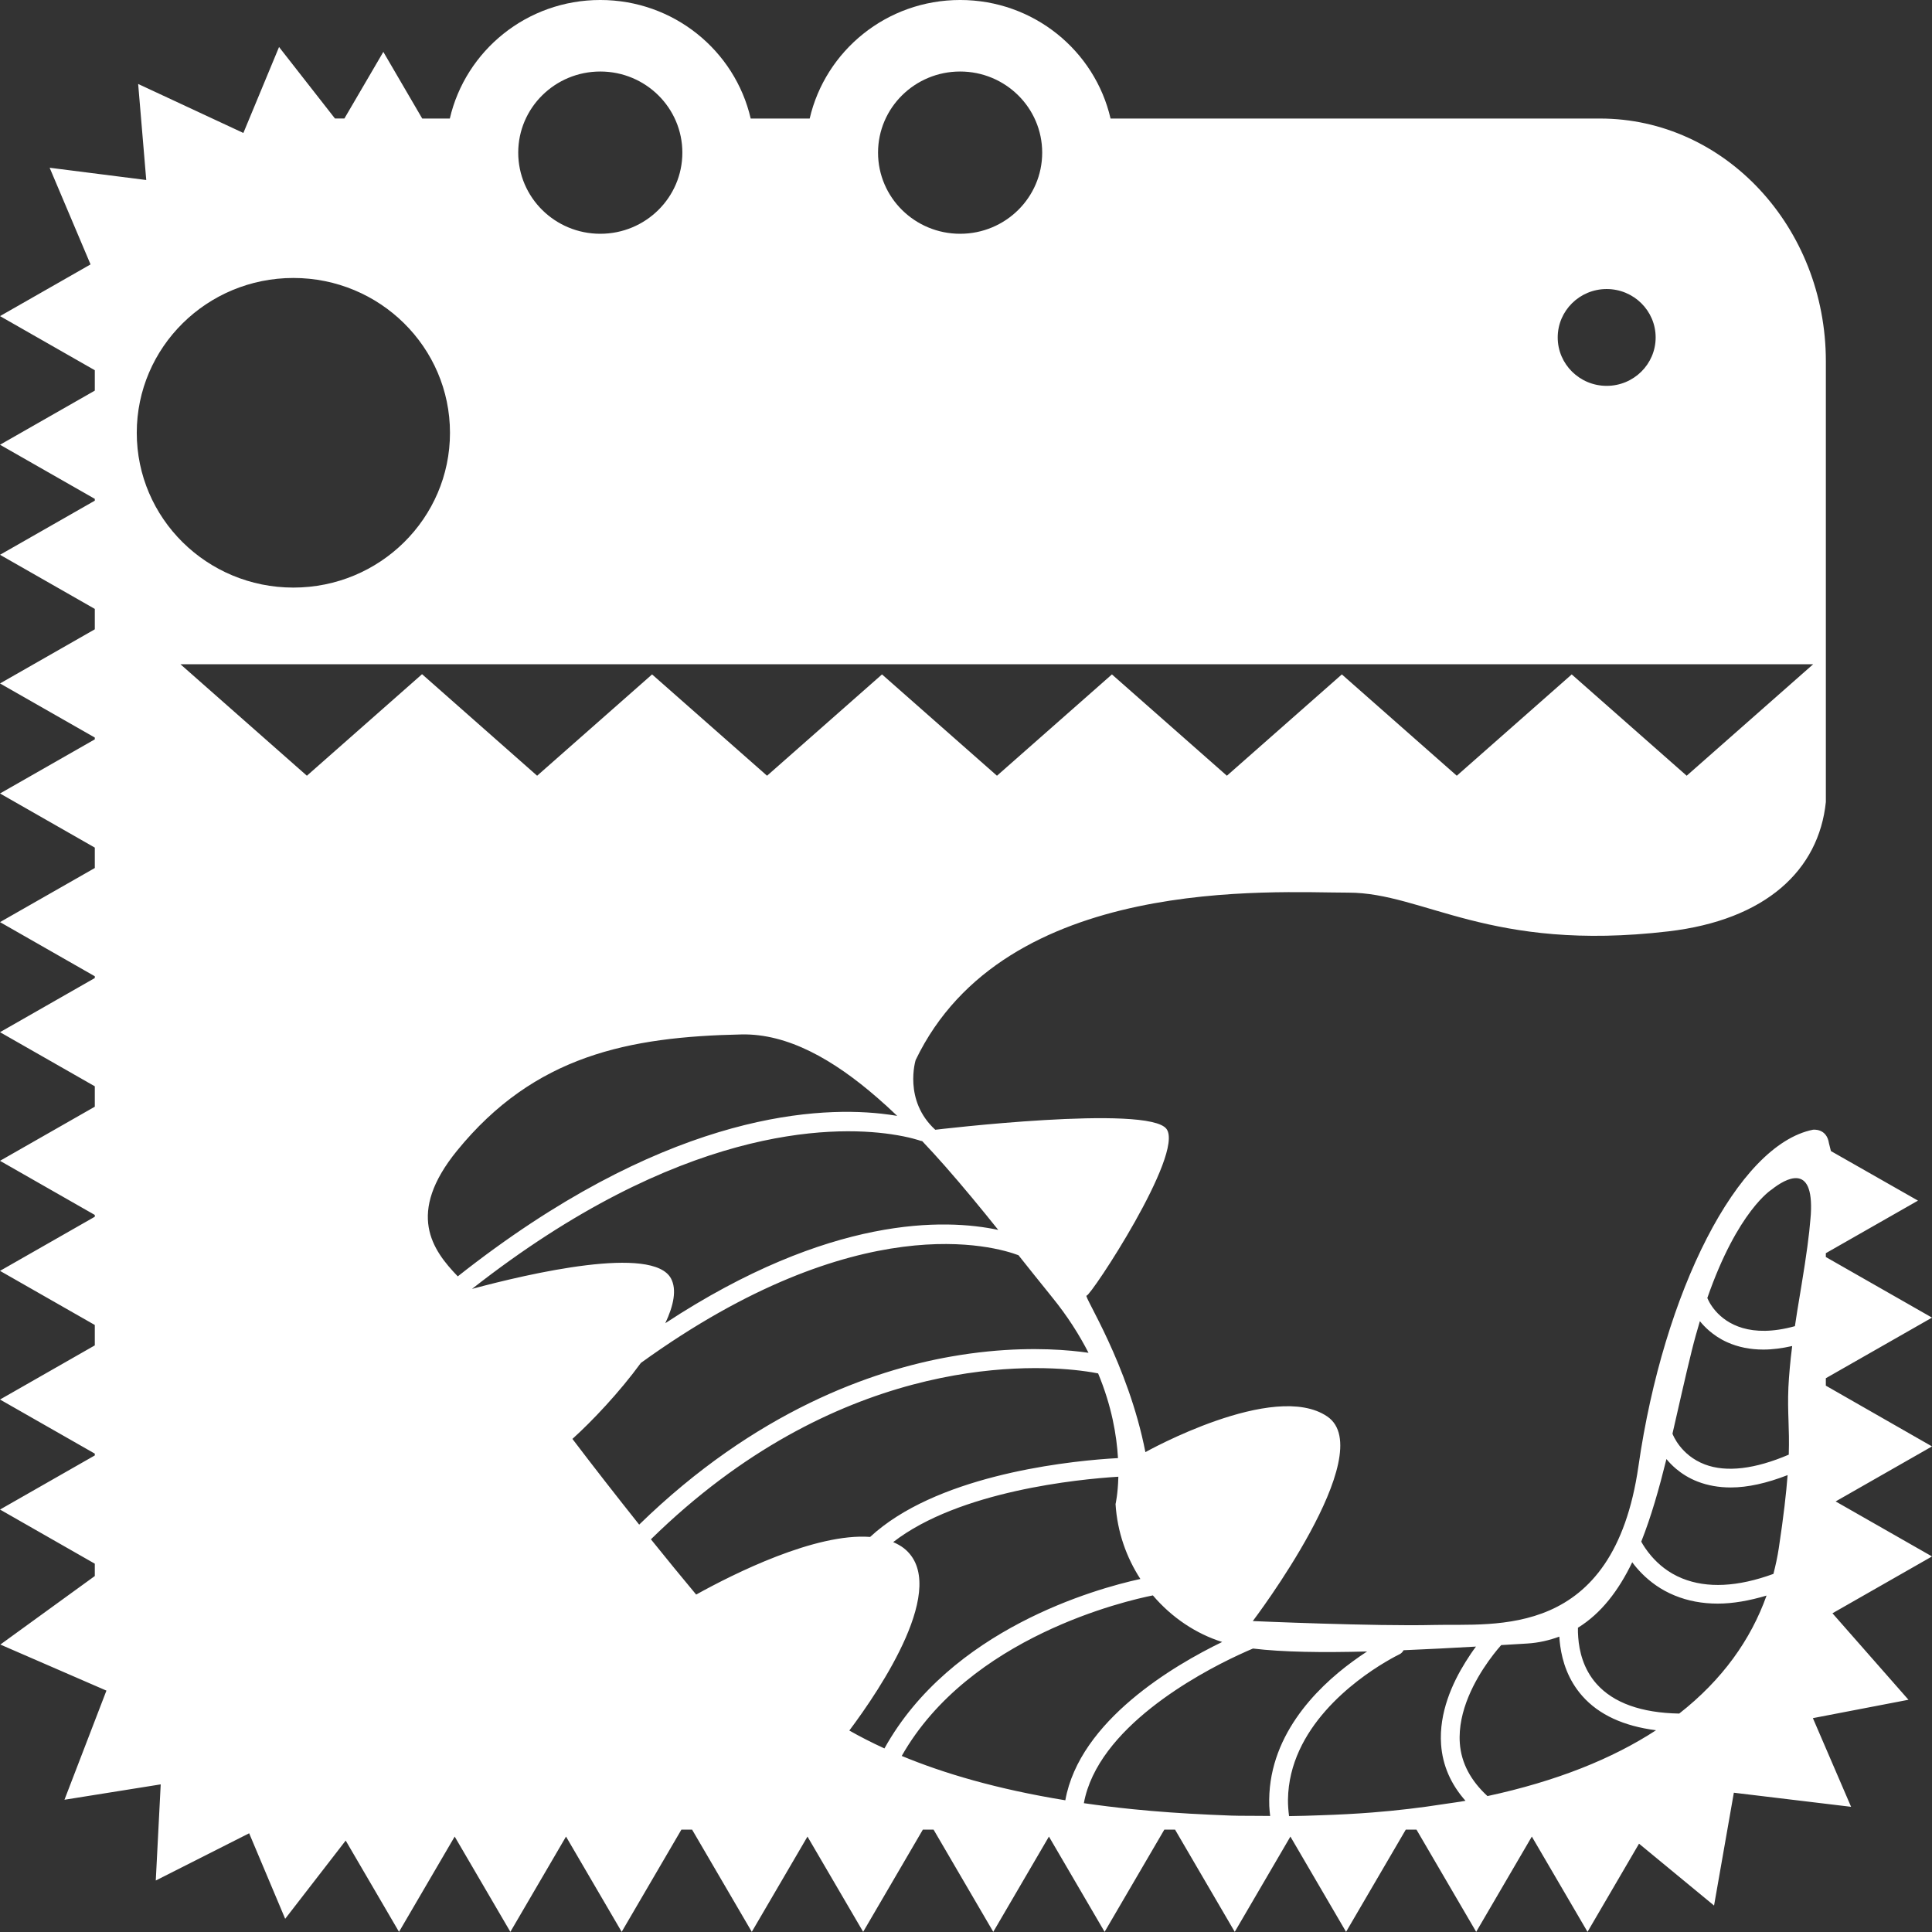 <?xml version="1.0" encoding="UTF-8" standalone="no"?>
<!DOCTYPE svg PUBLIC "-//W3C//DTD SVG 1.1//EN" "http://www.w3.org/Graphics/SVG/1.1/DTD/svg11.dtd">
<svg width="100%" height="100%" viewBox="0 0 512 512" version="1.1" xmlns="http://www.w3.org/2000/svg" xmlns:xlink="http://www.w3.org/1999/xlink" xml:space="preserve" xmlns:serif="http://www.serif.com/" style="fill-rule:evenodd;clip-rule:evenodd;stroke-linejoin:round;stroke-miterlimit:2;">
    <rect x="0" y="0" width="512" height="512" fill="#333333" stroke="none"/>
    <rect id="Artboard1" x="0" y="0" width="512" height="512" style="fill:none;"/>
    <g id="Artboard11" serif:id="Artboard1">
        <g transform="matrix(5.969,0,0,5.9,-42.445,-39.043)">
            <path d="M88.174,68.857L88.174,68.523L92.888,65.801L88.174,63.079L88.174,62.907L92.265,60.546L88.4,58.32L88.313,57.971C88.209,57.276 87.6,57.362 87.6,57.362C84.258,58.042 80.97,64.633 79.855,72.469C78.742,80.301 73.486,79.535 70.771,79.606C68.157,79.672 62.732,79.431 62.732,79.431C62.732,79.431 68.406,71.877 66.039,70.242C63.672,68.607 57.964,71.843 57.964,71.843C57.198,67.876 55.18,64.777 55.354,64.812C55.528,64.847 59.704,58.443 58.903,57.329C58.103,56.215 48.635,57.363 48.635,57.363C47.207,56.041 47.764,54.231 47.764,54.231C51.733,45.877 63.637,46.712 66.978,46.712C70.319,46.712 73.243,49.393 81.179,48.452C85.508,47.94 87.862,45.703 88.175,42.64L88.175,22.846C88.175,16.824 83.687,11.942 78.151,11.942L56.417,11.942C55.721,8.893 52.998,6.617 49.739,6.617C46.479,6.617 43.757,8.893 43.059,11.942L40.44,11.942C39.744,8.893 37.021,6.617 33.762,6.617C30.502,6.617 27.78,8.893 27.082,11.942L25.857,11.942L24.13,8.948L22.401,11.941L21.983,11.941L19.5,8.729L17.916,12.59L13.245,10.389L13.604,14.703L9.315,14.152L11.131,18.494L7.111,20.816L11.32,23.247L11.32,24.163L7.111,26.594L11.32,29.025L11.32,29.106L7.111,31.537L11.32,33.968L11.32,34.884L7.111,37.316L11.32,39.746L11.32,39.827L7.111,42.258L11.32,44.69L11.32,45.606L7.111,48.036L11.32,50.468L11.32,50.548L7.111,52.98L11.32,55.411L11.32,56.327L7.111,58.758L11.32,61.189L11.32,61.27L7.111,63.701L11.32,66.132L11.32,67.048L7.111,69.48L11.32,71.91L11.32,71.991L7.111,74.422L11.32,76.854L11.32,77.408L7.126,80.486L11.836,82.555L9.973,87.457L14.246,86.766L14.027,91.084L18.173,88.963L19.772,92.804L22.459,89.29L24.826,93.39L27.298,89.111L29.77,93.39L32.241,89.111L34.712,93.39L37.363,88.8L37.839,88.8L40.489,93.39L42.961,89.111L45.433,93.39L48.083,88.8L48.56,88.8L51.21,93.39L53.681,89.111L56.153,93.39L58.804,88.8L59.281,88.8L61.931,93.39L64.402,89.111L66.873,93.39L69.524,88.8L70,88.8L72.65,93.39L75.121,89.111L77.593,93.39L79.88,89.43L83.211,92.209L84.09,87.141L89.295,87.774L87.599,83.791L91.843,82.966L88.468,79.081L92.888,76.528L88.609,74.057L92.888,71.586L88.174,68.857ZM85.772,60.046C86.103,59.78 86.542,59.509 86.898,59.538C87.29,59.571 87.579,59.973 87.507,61.17C87.504,61.23 87.494,61.309 87.49,61.374C87.438,62.056 87.311,63.019 87.094,64.341C87.07,64.489 87.05,64.619 87.023,64.778C86.934,65.304 86.864,65.76 86.801,66.185C84.808,66.743 83.773,66.07 83.29,65.516C83.041,65.23 82.937,64.978 82.925,64.945C82.921,64.936 82.914,64.931 82.911,64.923C84.263,60.987 85.772,60.046 85.772,60.046ZM82.222,67.283C82.338,66.809 82.459,66.376 82.582,65.96C82.692,66.098 82.825,66.241 82.987,66.384C83.206,66.575 83.471,66.761 83.8,66.909C84.282,67.128 84.818,67.236 85.403,67.236C85.804,67.236 86.232,67.179 86.68,67.077C86.633,67.442 86.6,67.764 86.574,68.056C86.545,68.381 86.524,68.675 86.512,68.933C86.463,70.107 86.567,70.723 86.528,71.956C85.034,72.604 83.757,72.763 82.801,72.395C82.265,72.188 81.912,71.857 81.689,71.57C81.467,71.284 81.376,71.045 81.365,71.014C81.649,69.774 81.921,68.51 82.222,67.283ZM81.097,72.154C81.216,72.3 81.357,72.449 81.527,72.594C81.783,72.811 82.094,73.014 82.482,73.166C82.932,73.342 83.423,73.43 83.955,73.43C84.714,73.43 85.56,73.235 86.477,72.875C86.415,73.682 86.302,74.713 86.085,76.158C86.027,76.549 85.943,76.932 85.847,77.312C84.261,77.898 82.901,77.966 81.797,77.515C81.175,77.261 80.739,76.874 80.437,76.523C80.209,76.256 80.06,76.016 79.979,75.863C80.421,74.737 80.774,73.474 81.097,72.154ZM79.578,76.79C79.699,76.956 79.844,77.13 80.022,77.31C80.376,77.667 80.844,78.027 81.463,78.283C82.048,78.526 82.686,78.647 83.375,78.647C84.049,78.647 84.775,78.517 85.542,78.286C84.845,80.267 83.576,82.072 81.664,83.586C79.982,83.555 78.746,83.107 77.996,82.254C77.406,81.584 77.226,80.777 77.181,80.168C77.168,80.003 77.164,79.857 77.168,79.73C78.196,79.089 78.97,78.065 79.578,76.79ZM76.341,80.13C76.349,80.265 76.362,80.403 76.383,80.554C76.478,81.245 76.73,82.074 77.362,82.797C78.104,83.646 79.21,84.151 80.635,84.335C78.703,85.61 76.225,86.622 73.151,87.292C72.413,86.604 71.988,85.813 71.924,84.919C71.82,83.464 72.619,82.053 73.195,81.233C73.502,80.799 73.749,80.522 73.756,80.515C73.758,80.514 73.758,80.512 73.759,80.51C74.143,80.487 74.528,80.463 74.912,80.44C75.437,80.408 75.903,80.292 76.341,80.13ZM47.146,85.489C50.148,80.131 57.117,78.514 58.296,78.278C59.142,79.284 60.225,80.005 61.366,80.368C61.368,80.369 61.371,80.37 61.373,80.37C61.372,80.371 61.37,80.372 61.369,80.372C59.266,81.401 55.042,83.893 54.409,87.481C51.351,86.978 48.982,86.26 47.146,85.489ZM47.241,76.159C47.098,76.046 46.936,75.96 46.766,75.884C49.702,73.579 55.021,73.058 56.723,72.95C56.736,72.95 56.75,72.948 56.763,72.948C56.762,72.962 56.763,72.977 56.762,72.99C56.741,73.738 56.639,74.176 56.639,74.176C56.717,75.437 57.125,76.578 57.741,77.54C55.739,77.981 49.316,79.798 46.378,85.152C45.802,84.885 45.285,84.616 44.819,84.348C46.198,82.485 49.312,77.816 47.241,76.159ZM56.317,72.138C54.114,72.297 48.612,72.961 45.743,75.652C43.315,75.468 39.69,77.302 38.019,78.241C37.397,77.488 36.715,76.644 36.01,75.758C44.184,67.654 52.463,67.865 55.071,68.182C55.488,68.233 55.762,68.286 55.865,68.307C56.471,69.78 56.69,71.096 56.747,72.111C56.626,72.116 56.477,72.126 56.317,72.138ZM55.438,67.381C55.228,67.35 54.974,67.318 54.675,67.29C53.486,67.179 51.623,67.14 49.321,67.552C45.825,68.175 40.656,70.005 35.489,75.099C34.489,73.829 33.466,72.502 32.525,71.249C33.391,70.46 34.61,69.159 35.564,67.836C45.237,60.769 51.317,62.61 52.33,62.999C52.792,63.587 53.239,64.155 53.677,64.701C53.724,64.761 53.773,64.823 53.82,64.882C54.505,65.733 55.028,66.573 55.438,67.381ZM46.058,55.921C46.355,56.182 46.651,56.454 46.944,56.739C46.732,56.703 46.496,56.669 46.237,56.64C43.07,56.29 36.406,56.778 27.435,63.948C26.308,62.766 25.13,61.128 27.402,58.303C30.848,54.022 35.025,53.187 40.037,53.081C42.083,53.04 44.11,54.208 46.058,55.921ZM49.068,58.995C49.88,59.928 50.67,60.901 51.431,61.862C49.094,61.356 43.975,61.184 36.649,66.051C37.022,65.252 37.163,64.539 36.903,64.046C36.104,62.527 30.61,63.819 28.067,64.511C37.26,57.212 43.987,57.164 46.678,57.564C47.506,57.686 47.957,57.85 47.976,57.857C48.001,57.867 48.028,57.866 48.053,57.871C48.396,58.237 48.734,58.61 49.068,58.995ZM86.503,37.442L81.996,41.461L76.892,36.91L71.789,41.461L66.686,36.91L61.582,41.461L56.478,36.91L51.374,41.461L46.27,36.91L41.166,41.461L36.062,36.91L30.958,41.461L25.849,36.9L20.736,41.461L15.123,36.454L87.611,36.454L86.503,37.442ZM13.183,26.057C13.183,22.217 16.296,19.103 20.136,19.103C23.976,19.103 27.089,22.217 27.089,26.057C27.089,29.897 23.976,33.01 20.136,33.01C16.296,33.01 13.183,29.896 13.183,26.057ZM33.763,9.83C35.775,9.83 37.406,11.461 37.406,13.474C37.406,15.487 35.775,17.118 33.763,17.118C31.751,17.118 30.119,15.487 30.119,13.474C30.119,11.461 31.751,9.83 33.763,9.83ZM49.739,9.83C51.751,9.83 53.382,11.461 53.382,13.474C53.382,15.487 51.751,17.118 49.739,17.118C47.726,17.118 46.094,15.487 46.094,13.474C46.094,11.461 47.727,9.83 49.739,9.83ZM80.618,21.775C80.618,22.974 79.644,23.949 78.444,23.949C77.243,23.949 76.27,22.974 76.27,21.775C76.27,20.574 77.243,19.6 78.444,19.6C79.645,19.601 80.618,20.574 80.618,21.775ZM63.022,88.181C62.598,88.175 62.193,88.183 61.754,88.168C61.437,88.157 61.132,88.142 60.823,88.128C59.617,88.073 58.478,87.991 57.414,87.882C56.652,87.804 55.926,87.713 55.232,87.611C55.841,84.235 60.278,81.812 62.085,80.96C62.387,80.817 62.617,80.716 62.74,80.665C64.062,80.827 65.822,80.851 67.806,80.797C67.605,80.929 67.384,81.083 67.152,81.256C65.522,82.466 63.357,84.665 63.464,87.735C63.469,87.882 63.487,88.035 63.503,88.185C63.345,88.185 63.185,88.183 63.022,88.181ZM68.036,88.029C67.304,88.088 66.541,88.127 65.759,88.153C65.291,88.169 64.828,88.188 64.342,88.192C64.311,87.938 64.291,87.689 64.294,87.448C64.339,84.223 67.271,82.085 68.6,81.282C68.978,81.053 69.233,80.928 69.245,80.923C69.328,80.883 69.385,80.817 69.426,80.741C70.466,80.698 71.545,80.639 72.641,80.577C72.496,80.77 72.34,81.003 72.176,81.27C71.596,82.211 70.992,83.546 71.092,84.973C71.158,85.914 71.525,86.761 72.176,87.504C71.867,87.562 71.533,87.602 71.213,87.652C70.208,87.812 69.153,87.94 68.036,88.029Z" style="fill:white;fill-rule:nonzero;"/>
        </g>
    </g>
</svg>
